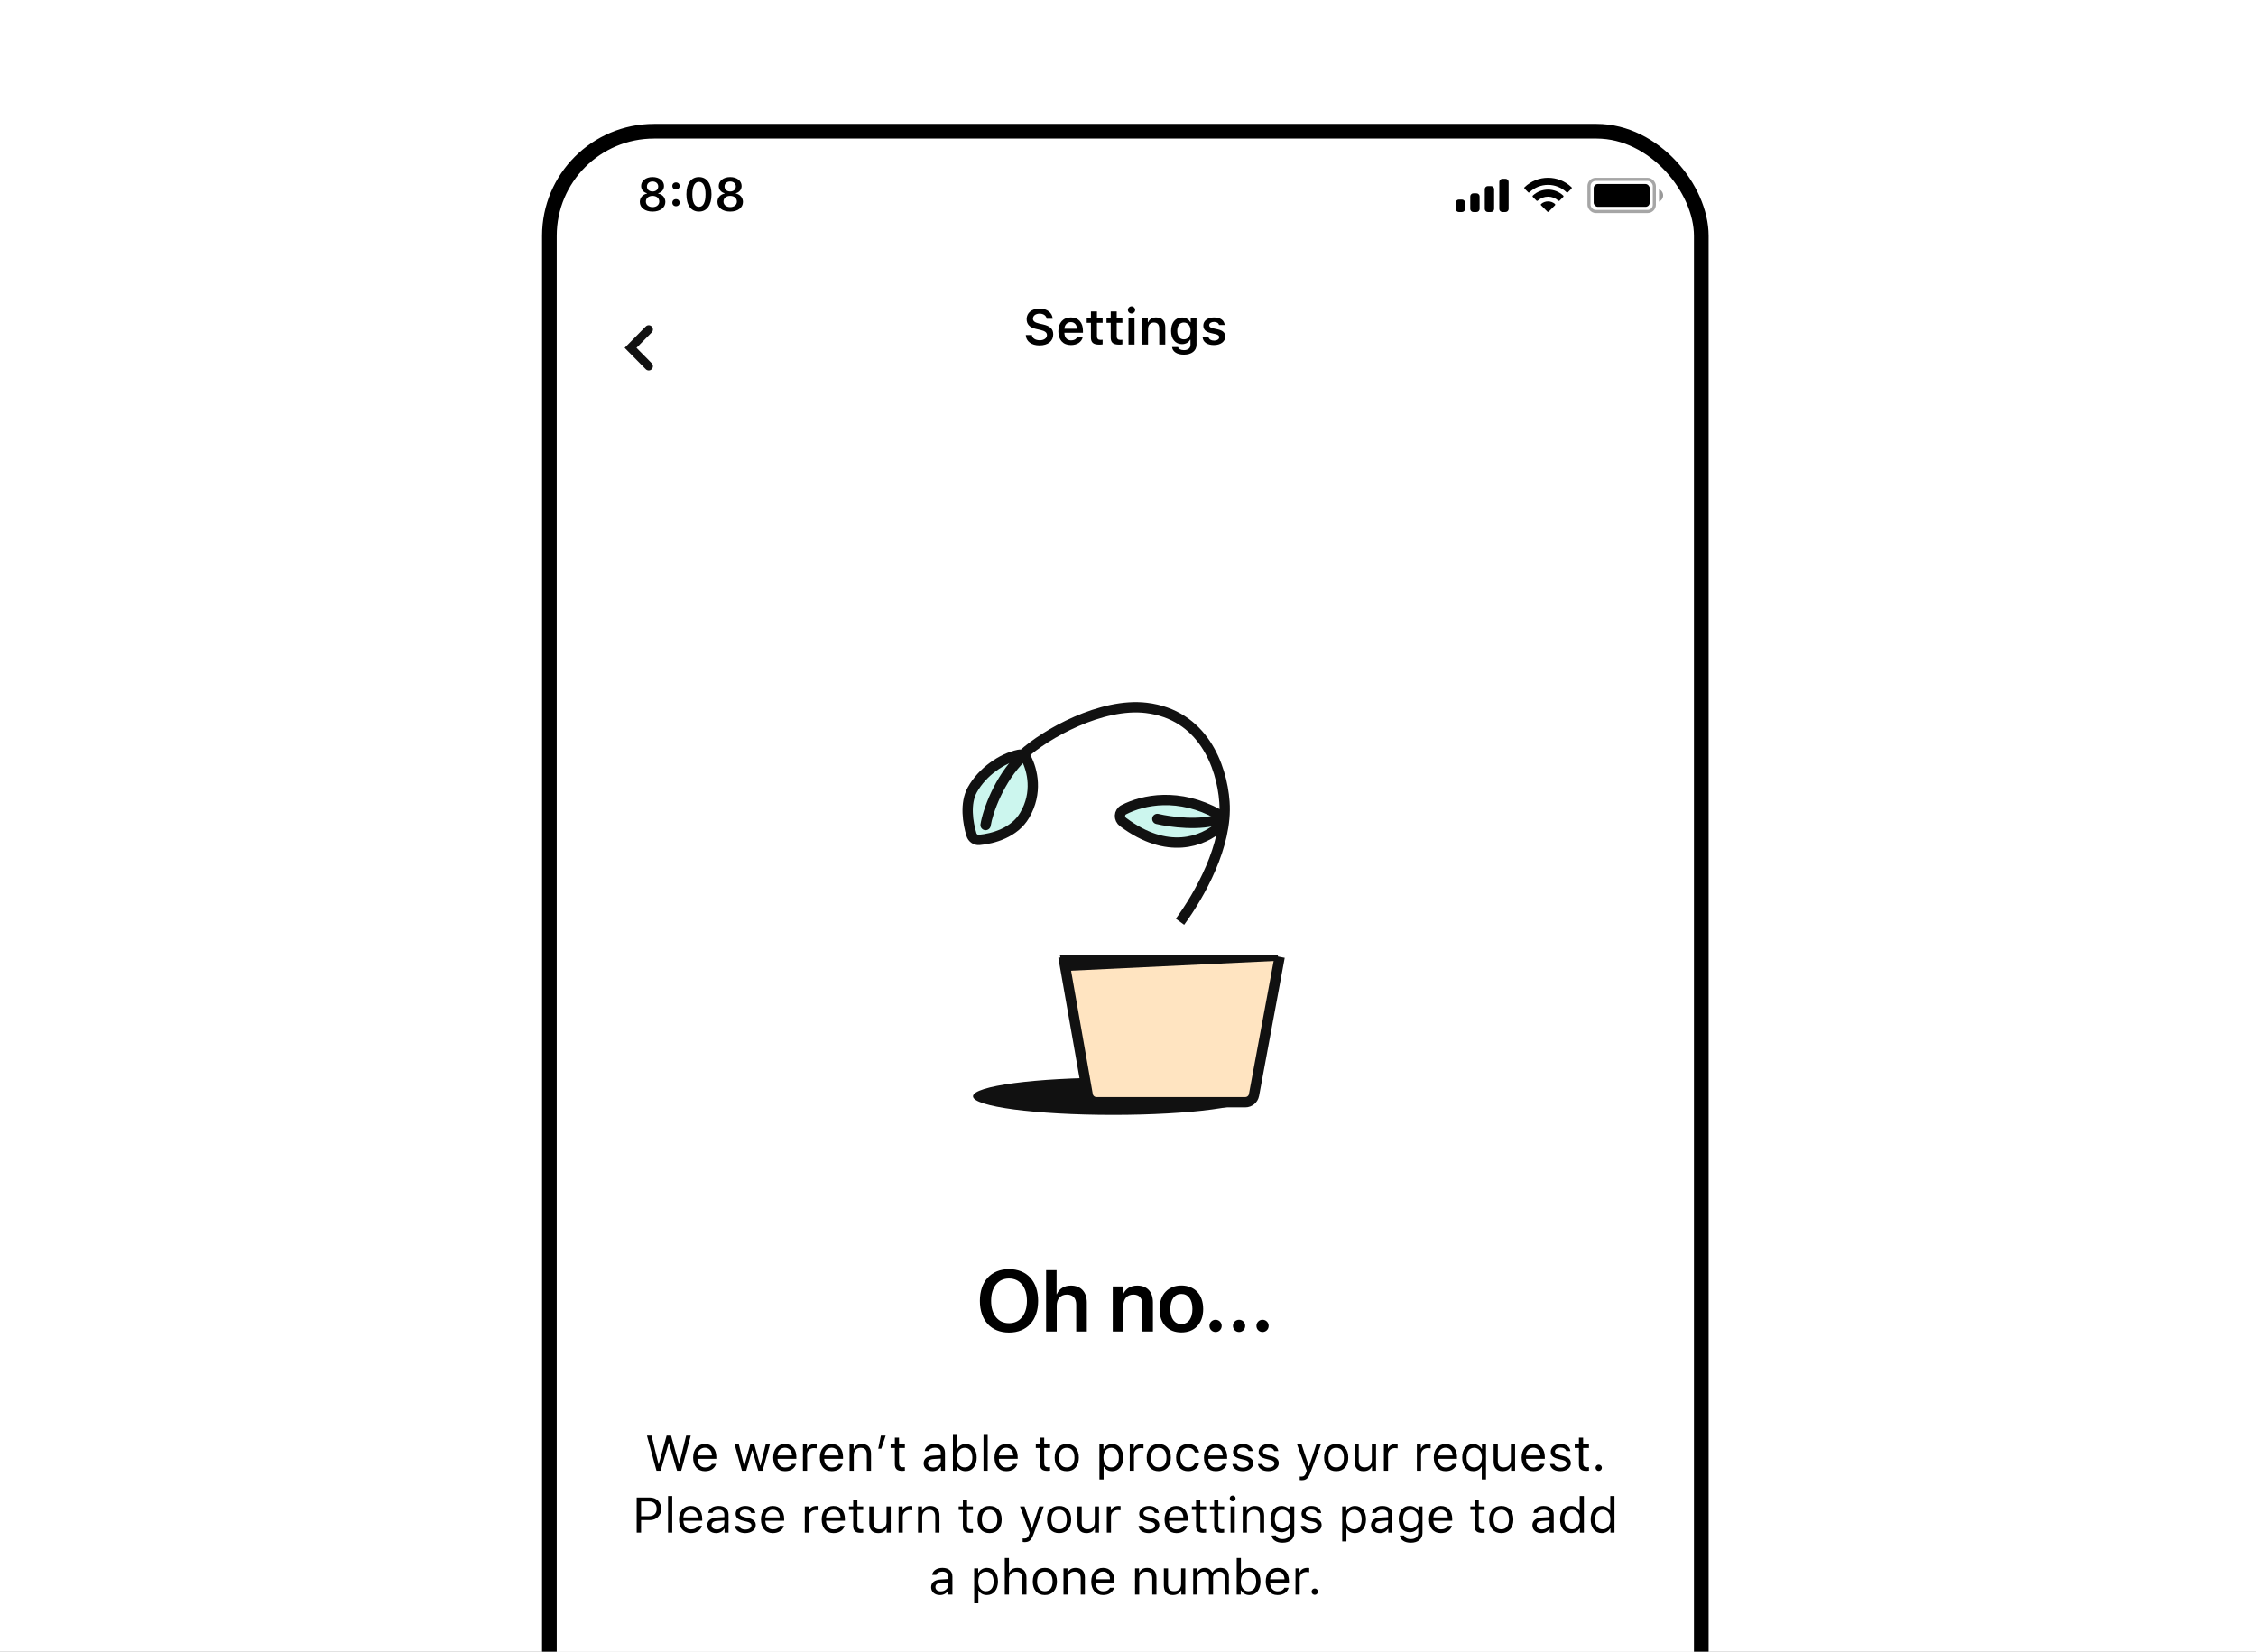 <svg width="437" height="320" viewBox="0 0 437 320" fill="none" xmlns="http://www.w3.org/2000/svg">
<rect x="0" y="0" width="437" height="320" fill="#808080" stroke="none"/>
<g clip-path="url(#clip0_1444_14843)">
<rect width="437" height="320" fill="white"/>
<g clip-path="url(#clip1_1444_14843)">
<rect x="105" y="24" width="225.971" height="489.303" rx="21.693" fill="white"/>
<circle cx="124.283" cy="67.386" r="9.641" fill="white" fill-opacity="0.9"/>
<path fill-rule="evenodd" clip-rule="evenodd" d="M125.662 71.769C125.455 71.769 125.247 71.689 125.088 71.528L120.996 67.386L125.088 63.245C125.405 62.924 125.919 62.924 126.236 63.245C126.553 63.566 126.553 64.086 126.236 64.407L123.293 67.386L126.236 70.366C126.553 70.687 126.553 71.207 126.236 71.528C126.078 71.689 125.87 71.769 125.662 71.769Z" fill="#111111"/>
<rect opacity="0.35" x="307.8" y="34.746" width="12.654" height="6.227" rx="1.306" stroke="black" stroke-width="0.603"/>
<path opacity="0.4" d="M321.358 36.654V39.065C321.843 38.861 322.159 38.386 322.159 37.859C322.159 37.333 321.843 36.858 321.358 36.654Z" fill="black"/>
<rect x="308.704" y="35.65" width="10.847" height="4.419" rx="0.803" fill="black"/>
<path fill-rule="evenodd" clip-rule="evenodd" d="M299.864 35.816C301.2 35.816 302.484 36.329 303.452 37.249C303.524 37.32 303.641 37.319 303.713 37.247L304.409 36.544C304.446 36.507 304.466 36.458 304.466 36.406C304.465 36.354 304.444 36.305 304.408 36.269C301.868 33.835 297.861 33.835 295.321 36.269C295.284 36.305 295.263 36.354 295.263 36.406C295.262 36.458 295.282 36.507 295.319 36.544L296.016 37.247C296.087 37.319 296.204 37.32 296.277 37.249C297.245 36.329 298.529 35.816 299.864 35.816ZM299.864 38.103C300.598 38.103 301.305 38.375 301.849 38.868C301.923 38.938 302.039 38.936 302.11 38.864L302.806 38.161C302.843 38.125 302.863 38.075 302.863 38.023C302.862 37.971 302.841 37.921 302.803 37.885C301.147 36.344 298.583 36.344 296.927 37.885C296.889 37.921 296.868 37.971 296.867 38.023C296.867 38.075 296.887 38.125 296.924 38.161L297.62 38.864C297.691 38.936 297.807 38.938 297.881 38.868C298.424 38.376 299.131 38.103 299.864 38.103ZM301.258 39.642C301.259 39.694 301.239 39.744 301.201 39.781L299.998 40.995C299.963 41.031 299.914 41.051 299.864 41.051C299.814 41.051 299.766 41.031 299.731 40.995L298.527 39.781C298.49 39.744 298.469 39.694 298.47 39.642C298.472 39.59 298.494 39.54 298.533 39.505C299.301 38.855 300.427 38.855 301.196 39.505C301.235 39.54 301.257 39.59 301.258 39.642Z" fill="black"/>
<path fill-rule="evenodd" clip-rule="evenodd" d="M291.631 34.646H291.028C290.695 34.646 290.426 34.916 290.426 35.248V40.471C290.426 40.804 290.695 41.073 291.028 41.073H291.631C291.964 41.073 292.233 40.804 292.233 40.471V35.248C292.233 34.916 291.964 34.646 291.631 34.646ZM288.216 36.052H288.819C289.151 36.052 289.421 36.322 289.421 36.654V40.471C289.421 40.803 289.151 41.073 288.819 41.073H288.216C287.883 41.073 287.613 40.803 287.613 40.471V36.654C287.613 36.322 287.883 36.052 288.216 36.052ZM286.007 37.458H285.404C285.071 37.458 284.801 37.728 284.801 38.06V40.471C284.801 40.804 285.071 41.073 285.404 41.073H286.007C286.339 41.073 286.609 40.804 286.609 40.471V38.06C286.609 37.728 286.339 37.458 286.007 37.458ZM283.194 38.663H282.592C282.259 38.663 281.989 38.933 281.989 39.266V40.471C281.989 40.804 282.259 41.073 282.592 41.073H283.194C283.527 41.073 283.797 40.804 283.797 40.471V39.266C283.797 38.933 283.527 38.663 283.194 38.663Z" fill="black"/>
<g clip-path="url(#clip2_1444_14843)">
<path d="M126.404 40.992C127.873 40.992 128.88 40.233 128.88 39.126C128.88 38.305 128.332 37.66 127.503 37.506V37.431C128.187 37.259 128.619 36.716 128.619 36.027C128.619 35.026 127.701 34.306 126.408 34.306C125.115 34.306 124.192 35.026 124.192 36.027C124.192 36.711 124.634 37.263 125.313 37.431V37.506C124.479 37.678 123.936 38.322 123.936 39.13C123.936 40.233 124.943 40.992 126.404 40.992ZM126.408 37.095C125.759 37.095 125.313 36.707 125.313 36.133C125.313 35.559 125.755 35.162 126.408 35.162C127.057 35.162 127.498 35.559 127.498 36.133C127.498 36.703 127.052 37.095 126.408 37.095ZM126.408 40.123C125.64 40.123 125.11 39.677 125.11 39.037C125.11 38.393 125.64 37.947 126.408 37.947C127.172 37.947 127.701 38.393 127.701 39.037C127.701 39.677 127.176 40.123 126.408 40.123ZM130.941 36.711C131.36 36.711 131.647 36.42 131.647 36.027C131.647 35.635 131.36 35.343 130.941 35.343C130.526 35.343 130.234 35.635 130.234 36.027C130.234 36.42 130.526 36.711 130.941 36.711ZM130.941 39.951C131.36 39.951 131.647 39.655 131.647 39.267C131.647 38.874 131.36 38.583 130.941 38.583C130.526 38.583 130.234 38.874 130.234 39.267C130.234 39.655 130.526 39.951 130.941 39.951ZM135.389 40.992C136.912 40.992 137.817 39.761 137.817 37.651C137.817 35.537 136.899 34.306 135.389 34.306C133.876 34.306 132.958 35.537 132.958 37.643C132.958 39.757 133.862 40.992 135.389 40.992ZM135.389 40.07C134.582 40.07 134.11 39.231 134.11 37.643C134.11 36.067 134.591 35.233 135.389 35.233C136.188 35.233 136.665 36.063 136.665 37.643C136.665 39.236 136.197 40.07 135.389 40.07ZM141.436 40.992C142.906 40.992 143.912 40.233 143.912 39.126C143.912 38.305 143.365 37.66 142.535 37.506V37.431C143.219 37.259 143.652 36.716 143.652 36.027C143.652 35.026 142.733 34.306 141.44 34.306C140.147 34.306 139.225 35.026 139.225 36.027C139.225 36.711 139.666 37.263 140.346 37.431V37.506C139.512 37.678 138.969 38.322 138.969 39.13C138.969 40.233 139.975 40.992 141.436 40.992ZM141.44 37.095C140.792 37.095 140.346 36.707 140.346 36.133C140.346 35.559 140.787 35.162 141.44 35.162C142.089 35.162 142.53 35.559 142.53 36.133C142.53 36.703 142.085 37.095 141.44 37.095ZM141.44 40.123C140.672 40.123 140.143 39.677 140.143 39.037C140.143 38.393 140.672 37.947 141.44 37.947C142.204 37.947 142.733 38.393 142.733 39.037C142.733 39.677 142.208 40.123 141.44 40.123Z" fill="black"/>
</g>
<path d="M198.698 64.904C198.759 66.133 199.79 66.914 201.348 66.914C202.996 66.914 204.018 66.095 204.018 64.777C204.018 63.746 203.439 63.172 202.059 62.856L201.278 62.678C200.435 62.48 200.092 62.211 200.092 61.745C200.092 61.157 200.609 60.771 201.391 60.771C202.135 60.771 202.662 61.152 202.747 61.759H203.909C203.853 60.597 202.822 59.782 201.396 59.782C199.875 59.782 198.868 60.601 198.868 61.825C198.868 62.833 199.447 63.44 200.68 63.723L201.56 63.925C202.431 64.127 202.803 64.429 202.803 64.923C202.803 65.502 202.224 65.921 201.424 65.921C200.562 65.921 199.96 65.526 199.884 64.904H198.698ZM208.617 65.337C208.448 65.723 208.048 65.94 207.469 65.94C206.701 65.94 206.207 65.394 206.179 64.523V64.462H209.775V64.09C209.775 62.475 208.895 61.501 207.426 61.501C205.934 61.501 205.006 62.541 205.006 64.193C205.006 65.841 205.92 66.849 207.436 66.849C208.65 66.849 209.512 66.265 209.724 65.337H208.617ZM207.421 62.409C208.123 62.409 208.584 62.903 208.608 63.685H206.183C206.235 62.913 206.725 62.409 207.421 62.409ZM211.319 60.338V61.632H210.505V62.541H211.319V65.38C211.319 66.373 211.79 66.769 212.972 66.769C213.198 66.769 213.414 66.75 213.584 66.717V65.822C213.443 65.836 213.353 65.846 213.188 65.846C212.699 65.846 212.482 65.615 212.482 65.102V62.541H213.584V61.632H212.482V60.338H211.319ZM215.152 60.338V61.632H214.337V62.541H215.152V65.38C215.152 66.373 215.622 66.769 216.804 66.769C217.03 66.769 217.246 66.75 217.416 66.717V65.822C217.275 65.836 217.185 65.846 217.021 65.846C216.531 65.846 216.314 65.615 216.314 65.102V62.541H217.416V61.632H216.314V60.338H215.152ZM219.177 60.738C219.563 60.738 219.878 60.432 219.878 60.046C219.878 59.664 219.563 59.354 219.177 59.354C218.795 59.354 218.48 59.664 218.48 60.046C218.48 60.432 218.795 60.738 219.177 60.738ZM218.598 66.745H219.76V61.599H218.598V66.745ZM221.21 66.745H222.378V63.746C222.378 62.974 222.816 62.489 223.512 62.489C224.223 62.489 224.553 62.889 224.553 63.69V66.745H225.72V63.417C225.72 62.193 225.094 61.501 223.946 61.501C223.178 61.501 222.66 61.849 222.416 62.423H222.336V61.599H221.21V66.745ZM229.317 68.703C230.819 68.703 231.77 67.955 231.77 66.773V61.599H230.645V62.423H230.565C230.282 61.863 229.67 61.515 228.969 61.515C227.655 61.515 226.841 62.541 226.841 64.118C226.841 65.662 227.651 66.67 228.95 66.67C229.665 66.67 230.226 66.368 230.522 65.813H230.602V66.792C230.602 67.446 230.136 67.832 229.336 67.832C228.696 67.832 228.281 67.602 228.206 67.239H227.034C227.128 68.124 227.994 68.703 229.317 68.703ZM229.317 65.742C228.503 65.742 228.041 65.111 228.041 64.113C228.041 63.12 228.503 62.489 229.317 62.489C230.127 62.489 230.621 63.12 230.621 64.118C230.621 65.111 230.132 65.742 229.317 65.742ZM233.088 63.068C233.088 63.84 233.554 64.292 234.543 64.518L235.456 64.73C235.946 64.843 236.167 65.031 236.167 65.323C236.167 65.714 235.757 65.982 235.169 65.982C234.585 65.982 234.223 65.747 234.11 65.366H232.956C233.046 66.293 233.855 66.849 235.141 66.849C236.426 66.849 237.334 66.194 237.334 65.21C237.334 64.452 236.878 64.033 235.894 63.807L234.985 63.605C234.467 63.483 234.223 63.299 234.223 63.007C234.223 62.626 234.623 62.367 235.155 62.367C235.701 62.367 236.044 62.602 236.129 62.965H237.226C237.141 62.037 236.374 61.501 235.15 61.501C233.935 61.501 233.088 62.145 233.088 63.068Z" fill="black"/>
<ellipse cx="215.6" cy="212.395" rx="27.124" ry="3.605" fill="#111111"/>
<path d="M188.341 153.028C186.88 155.669 187.48 159.427 188.177 161.699C188.38 162.358 189.001 162.786 189.687 162.726C192.317 162.498 196.508 161.352 198.475 157.955C201.056 153.579 199.984 149.224 198.814 146.948C198.533 146.4 197.927 146.112 197.325 146.238C194.11 146.906 190.295 149.498 188.341 153.028Z" fill="#CCF6EE" stroke="#111111" stroke-width="2"/>
<path d="M247.531 185.099H205.987L210.921 212.91H242.148L247.531 185.099Z" fill="#FFE4C1"/>
<mask id="path-15-inside-1_1444_14843" fill="white">
<rect x="200.493" y="177.888" width="52.188" height="7.897" rx="1.717"/>
</mask>
<rect x="200.493" y="177.888" width="52.188" height="7.897" rx="1.717" fill="#FFE4C1" stroke="#111111" stroke-width="4" mask="url(#path-15-inside-1_1444_14843)"/>
<path d="M205.987 185.387L210.692 212.122C210.837 212.943 211.55 213.541 212.383 213.541H241.219C242.047 213.541 242.756 212.951 242.907 212.138L247.875 185.387" stroke="#111111" stroke-width="2" stroke-linejoin="round"/>
<path d="M217.564 159.28C226.124 165.69 233.024 163.087 236.341 160.058C237.072 159.39 236.872 158.248 236.007 157.766C228.367 153.509 221.424 154.942 217.693 156.868C216.736 157.362 216.702 158.635 217.564 159.28Z" fill="#CCF6EE" stroke="#111111" stroke-width="2" stroke-linejoin="round"/>
<path d="M224.415 157.688C223.877 157.56 223.338 157.893 223.211 158.43C223.083 158.967 223.416 159.506 223.953 159.634L224.415 157.688ZM223.953 159.634C225.256 159.943 227.421 160.305 229.747 160.406C232.053 160.506 234.632 160.355 236.694 159.556L235.971 157.691C234.295 158.341 232.045 158.504 229.834 158.408C227.643 158.313 225.604 157.97 224.415 157.688L223.953 159.634Z" fill="#111111"/>
<path d="M189.928 159.686C189.842 160.232 190.215 160.743 190.761 160.829C191.307 160.914 191.818 160.541 191.904 159.996L189.928 159.686ZM191.904 159.996C192.082 158.858 192.692 156.72 193.809 154.341C194.923 151.966 196.509 149.417 198.601 147.408L197.216 145.965C194.893 148.196 193.179 150.974 191.998 153.491C190.82 156.003 190.141 158.323 189.928 159.686L191.904 159.996Z" fill="#111111"/>
<path d="M247.531 185.044H205.3L205.993 188.134L247.531 186.148V185.044Z" fill="#111111"/>
<path d="M198.09 146.258C202.567 142.132 213.417 136.116 222.028 137.147C232.952 138.456 236.666 148.321 237.183 155.368C237.8 163.792 232.361 173.418 228.572 178.575" stroke="#111111" stroke-width="2"/>
<path d="M195.455 245.888C191.986 245.888 189.811 248.252 189.811 252.034C189.811 255.815 191.986 258.171 195.455 258.171C198.915 258.171 201.09 255.815 201.09 252.034C201.09 248.252 198.915 245.888 195.455 245.888ZM195.455 247.7C197.572 247.7 198.923 249.381 198.923 252.034C198.923 254.678 197.572 256.359 195.455 256.359C193.329 256.359 191.986 254.678 191.986 252.034C191.986 249.381 193.329 247.7 195.455 247.7ZM202.639 257.974H204.69V252.956C204.69 251.671 205.44 250.814 206.676 250.814C207.862 250.814 208.472 251.548 208.472 252.767V257.974H210.523V252.347C210.523 250.345 209.394 249.076 207.467 249.076C206.14 249.076 205.176 249.677 204.707 250.74H204.665V246.085H202.639V257.974ZM215.549 257.974H217.6V252.915C217.6 251.663 218.35 250.814 219.528 250.814C220.698 250.814 221.274 251.506 221.274 252.742V257.974H223.326V252.33C223.326 250.312 222.23 249.076 220.302 249.076C218.959 249.076 218.028 249.702 217.559 250.74H217.518V249.241H215.549V257.974ZM228.837 258.147C231.4 258.147 233.064 256.441 233.064 253.607C233.064 250.781 231.383 249.06 228.837 249.06C226.292 249.06 224.611 250.79 224.611 253.607C224.611 256.441 226.275 258.147 228.837 258.147ZM228.837 256.524C227.536 256.524 226.695 255.469 226.695 253.607C226.695 251.754 227.544 250.691 228.837 250.691C230.139 250.691 230.979 251.754 230.979 253.607C230.979 255.469 230.139 256.524 228.837 256.524ZM235.469 258.064C236.128 258.064 236.647 257.545 236.647 256.878C236.647 256.219 236.128 255.692 235.469 255.692C234.802 255.692 234.283 256.219 234.283 256.878C234.283 257.545 234.802 258.064 235.469 258.064ZM240.017 258.064C240.676 258.064 241.195 257.545 241.195 256.878C241.195 256.219 240.676 255.692 240.017 255.692C239.35 255.692 238.831 256.219 238.831 256.878C238.831 257.545 239.35 258.064 240.017 258.064ZM244.565 258.064C245.224 258.064 245.743 257.545 245.743 256.878C245.743 256.219 245.224 255.692 244.565 255.692C243.897 255.692 243.378 256.219 243.378 256.878C243.378 257.545 243.897 258.064 244.565 258.064Z" fill="black"/>
<path d="M129.531 279.568H129.588L131.151 284.931H131.951L133.801 278.137H132.916L131.565 283.659H131.509L129.988 278.137H129.131L127.611 283.659H127.554L126.203 278.137H125.318L127.168 284.931H127.968L129.531 279.568ZM137.878 283.617C137.666 284.064 137.224 284.304 136.569 284.304C135.708 284.304 135.148 283.669 135.105 282.666V282.628H138.754V282.318C138.754 280.741 137.92 279.766 136.551 279.766C135.157 279.766 134.263 280.802 134.263 282.398C134.263 284.003 135.143 285.02 136.551 285.02C137.662 285.02 138.452 284.483 138.688 283.617H137.878ZM136.541 280.482C137.346 280.482 137.883 281.075 137.902 281.974H135.105C135.166 281.075 135.731 280.482 136.541 280.482ZM149.13 279.856H148.315L147.317 283.914H147.242L146.107 279.856H145.33L144.196 283.914H144.121L143.123 279.856H142.303L143.725 284.931H144.544L145.674 281.004H145.749L146.884 284.931H147.708L149.13 279.856ZM153.385 283.617C153.174 284.064 152.731 284.304 152.077 284.304C151.215 284.304 150.655 283.669 150.613 282.666V282.628H154.261V282.318C154.261 280.741 153.428 279.766 152.058 279.766C150.664 279.766 149.77 280.802 149.77 282.398C149.77 284.003 150.65 285.02 152.058 285.02C153.169 285.02 153.96 284.483 154.195 283.617H153.385ZM152.048 280.482C152.853 280.482 153.39 281.075 153.409 281.974H150.613C150.674 281.075 151.239 280.482 152.048 280.482ZM155.532 284.931H156.342V281.786C156.342 281.07 156.902 280.552 157.674 280.552C157.834 280.552 158.126 280.581 158.192 280.599V279.79C158.088 279.776 157.919 279.766 157.787 279.766C157.114 279.766 156.53 280.115 156.379 280.609H156.304V279.856H155.532V284.931ZM162.424 283.617C162.212 284.064 161.77 284.304 161.115 284.304C160.254 284.304 159.694 283.669 159.651 282.666V282.628H163.3V282.318C163.3 280.741 162.467 279.766 161.097 279.766C159.703 279.766 158.809 280.802 158.809 282.398C158.809 284.003 159.689 285.02 161.097 285.02C162.208 285.02 162.999 284.483 163.234 283.617H162.424ZM161.087 280.482C161.892 280.482 162.429 281.075 162.448 281.974H159.651C159.713 281.075 160.277 280.482 161.087 280.482ZM164.571 284.931H165.381V281.927C165.381 281.037 165.903 280.496 166.713 280.496C167.523 280.496 167.909 280.929 167.909 281.842V284.931H168.718V281.645C168.718 280.439 168.083 279.766 166.944 279.766C166.167 279.766 165.673 280.096 165.418 280.656H165.343V279.856H164.571V284.931ZM170.705 280.675L171.557 278.137H170.639L170.117 280.675H170.705ZM173.337 278.542V279.856H172.518V280.534H173.337V283.612C173.337 284.582 173.756 284.968 174.801 284.968C174.961 284.968 175.116 284.949 175.276 284.921V284.239C175.126 284.253 175.046 284.257 174.9 284.257C174.372 284.257 174.146 284.003 174.146 283.405V280.534H175.276V279.856H174.146V278.542H173.337ZM180.634 285.02C181.312 285.02 181.867 284.723 182.197 284.182H182.272V284.931H183.044V281.456C183.044 280.402 182.352 279.766 181.114 279.766C180.031 279.766 179.231 280.303 179.123 281.117H179.942C180.055 280.717 180.478 280.486 181.086 280.486C181.844 280.486 182.234 280.83 182.234 281.456V281.918L180.77 282.007C179.589 282.078 178.92 282.6 178.92 283.509C178.92 284.436 179.65 285.02 180.634 285.02ZM180.784 284.309C180.196 284.309 179.758 284.008 179.758 283.49C179.758 282.982 180.097 282.713 180.869 282.661L182.234 282.572V283.038C182.234 283.763 181.618 284.309 180.784 284.309ZM187.064 285.02C188.35 285.02 189.192 283.98 189.192 282.393C189.192 280.797 188.354 279.766 187.064 279.766C186.368 279.766 185.751 280.11 185.473 280.656H185.398V277.841H184.588V284.931H185.36V284.121H185.436C185.756 284.686 186.358 285.02 187.064 285.02ZM186.876 280.496C187.804 280.496 188.354 281.207 188.354 282.393C188.354 283.579 187.804 284.29 186.876 284.29C185.953 284.29 185.379 283.565 185.379 282.393C185.379 281.221 185.953 280.496 186.876 280.496ZM190.511 284.931H191.32V277.841H190.511V284.931ZM196.254 283.617C196.042 284.064 195.6 284.304 194.945 284.304C194.084 284.304 193.523 283.669 193.481 282.666V282.628H197.13V282.318C197.13 280.741 196.296 279.766 194.926 279.766C193.533 279.766 192.638 280.802 192.638 282.398C192.638 284.003 193.519 285.02 194.926 285.02C196.037 285.02 196.828 284.483 197.064 283.617H196.254ZM194.917 280.482C195.722 280.482 196.259 281.075 196.277 281.974H193.481C193.542 281.075 194.107 280.482 194.917 280.482ZM201.461 278.542V279.856H200.642V280.534H201.461V283.612C201.461 284.582 201.88 284.968 202.925 284.968C203.085 284.968 203.24 284.949 203.4 284.921V284.239C203.25 284.253 203.17 284.257 203.024 284.257C202.496 284.257 202.27 284.003 202.27 283.405V280.534H203.4V279.856H202.27V278.542H201.461ZM206.635 285.02C208.08 285.02 208.974 284.022 208.974 282.393C208.974 280.76 208.08 279.766 206.635 279.766C205.189 279.766 204.295 280.76 204.295 282.393C204.295 284.022 205.189 285.02 206.635 285.02ZM206.635 284.29C205.674 284.29 205.133 283.594 205.133 282.393C205.133 281.188 205.674 280.496 206.635 280.496C207.595 280.496 208.136 281.188 208.136 282.393C208.136 283.594 207.595 284.29 206.635 284.29ZM215.438 279.766C214.746 279.766 214.139 280.119 213.814 280.703H213.738V279.856H212.966V286.625H213.776V284.168H213.851C214.129 284.705 214.713 285.02 215.438 285.02C216.728 285.02 217.571 283.98 217.571 282.393C217.571 280.797 216.733 279.766 215.438 279.766ZM215.245 284.29C214.332 284.29 213.753 283.556 213.753 282.393C213.753 281.226 214.332 280.496 215.25 280.496C216.177 280.496 216.733 281.207 216.733 282.393C216.733 283.579 216.177 284.29 215.245 284.29ZM218.842 284.931H219.651V281.786C219.651 281.07 220.212 280.552 220.984 280.552C221.144 280.552 221.436 280.581 221.502 280.599V279.79C221.398 279.776 221.228 279.766 221.097 279.766C220.423 279.766 219.84 280.115 219.689 280.609H219.614V279.856H218.842V284.931ZM224.458 285.02C225.903 285.02 226.798 284.022 226.798 282.393C226.798 280.76 225.903 279.766 224.458 279.766C223.013 279.766 222.118 280.76 222.118 282.393C222.118 284.022 223.013 285.02 224.458 285.02ZM224.458 284.29C223.498 284.29 222.956 283.594 222.956 282.393C222.956 281.188 223.498 280.496 224.458 280.496C225.418 280.496 225.96 281.188 225.96 282.393C225.96 283.594 225.418 284.29 224.458 284.29ZM232.268 281.409C232.127 280.505 231.374 279.766 230.14 279.766C228.718 279.766 227.815 280.792 227.815 282.374C227.815 283.989 228.723 285.02 230.145 285.02C231.364 285.02 232.122 284.333 232.268 283.401H231.449C231.298 283.975 230.823 284.29 230.14 284.29C229.236 284.29 228.653 283.546 228.653 282.374C228.653 281.226 229.227 280.496 230.14 280.496C230.87 280.496 231.317 280.905 231.449 281.409H232.268ZM236.825 283.617C236.613 284.064 236.171 284.304 235.516 284.304C234.655 284.304 234.095 283.669 234.052 282.666V282.628H237.701V282.318C237.701 280.741 236.868 279.766 235.498 279.766C234.104 279.766 233.21 280.802 233.21 282.398C233.21 284.003 234.09 285.02 235.498 285.02C236.609 285.02 237.4 284.483 237.635 283.617H236.825ZM235.488 280.482C236.293 280.482 236.83 281.075 236.849 281.974H234.052C234.114 281.075 234.678 280.482 235.488 280.482ZM238.854 281.244C238.854 281.979 239.287 282.388 240.238 282.619L241.109 282.831C241.651 282.963 241.914 283.198 241.914 283.546C241.914 284.013 241.425 284.337 240.742 284.337C240.092 284.337 239.687 284.064 239.551 283.636H238.718C238.807 284.479 239.584 285.02 240.714 285.02C241.867 285.02 242.748 284.394 242.748 283.485C242.748 282.756 242.286 282.341 241.33 282.111L240.549 281.922C239.951 281.776 239.669 281.56 239.669 281.211C239.669 280.76 240.139 280.454 240.742 280.454C241.354 280.454 241.749 280.722 241.858 281.127H242.658C242.55 280.293 241.811 279.766 240.747 279.766C239.669 279.766 238.854 280.402 238.854 281.244ZM243.807 281.244C243.807 281.979 244.24 282.388 245.191 282.619L246.062 282.831C246.603 282.963 246.867 283.198 246.867 283.546C246.867 284.013 246.377 284.337 245.695 284.337C245.045 284.337 244.64 284.064 244.503 283.636H243.67C243.76 284.479 244.536 285.02 245.666 285.02C246.82 285.02 247.7 284.394 247.7 283.485C247.7 282.756 247.239 282.341 246.283 282.111L245.502 281.922C244.904 281.776 244.621 281.56 244.621 281.211C244.621 280.76 245.092 280.454 245.695 280.454C246.307 280.454 246.702 280.722 246.81 281.127H247.611C247.502 280.293 246.763 279.766 245.699 279.766C244.621 279.766 243.807 280.402 243.807 281.244ZM252.125 286.767C253.024 286.767 253.429 286.418 253.862 285.241L255.844 279.856H254.983L253.594 284.031H253.519L252.125 279.856H251.25L253.128 284.935L253.034 285.237C252.822 285.849 252.568 286.07 252.102 286.07C251.989 286.07 251.862 286.065 251.763 286.046V286.738C251.876 286.757 252.017 286.767 252.125 286.767ZM258.824 285.02C260.27 285.02 261.164 284.022 261.164 282.393C261.164 280.76 260.27 279.766 258.824 279.766C257.379 279.766 256.485 280.76 256.485 282.393C256.485 284.022 257.379 285.02 258.824 285.02ZM258.824 284.29C257.864 284.29 257.323 283.594 257.323 282.393C257.323 281.188 257.864 280.496 258.824 280.496C259.785 280.496 260.326 281.188 260.326 282.393C260.326 283.594 259.785 284.29 258.824 284.29ZM266.54 279.856H265.731V282.859C265.731 283.749 265.241 284.281 264.347 284.281C263.537 284.281 263.198 283.857 263.198 282.944V279.856H262.388V283.142C262.388 284.342 262.981 285.02 264.121 285.02C264.897 285.02 265.439 284.7 265.693 284.135H265.768V284.931H266.54V279.856ZM268.066 284.931H268.875V281.786C268.875 281.07 269.436 280.552 270.208 280.552C270.368 280.552 270.66 280.581 270.726 280.599V279.79C270.622 279.776 270.453 279.766 270.321 279.766C269.647 279.766 269.064 280.115 268.913 280.609H268.838V279.856H268.066V284.931ZM274.459 284.931H275.269V281.786C275.269 281.07 275.829 280.552 276.601 280.552C276.761 280.552 277.053 280.581 277.119 280.599V279.79C277.015 279.776 276.846 279.766 276.714 279.766C276.041 279.766 275.457 280.115 275.306 280.609H275.231V279.856H274.459V284.931ZM281.351 283.617C281.139 284.064 280.697 284.304 280.042 284.304C279.181 284.304 278.62 283.669 278.578 282.666V282.628H282.227V282.318C282.227 280.741 281.393 279.766 280.023 279.766C278.63 279.766 277.735 280.802 277.735 282.398C277.735 284.003 278.616 285.02 280.023 285.02C281.134 285.02 281.925 284.483 282.161 283.617H281.351ZM280.014 280.482C280.819 280.482 281.356 281.075 281.374 281.974H278.578C278.639 281.075 279.204 280.482 280.014 280.482ZM285.367 279.766C284.081 279.766 283.243 280.802 283.243 282.393C283.243 283.994 284.072 285.02 285.367 285.02C286.082 285.02 286.628 284.723 286.953 284.168H287.028V286.625H287.848V279.856H287.066V280.703H286.991C286.689 280.133 286.059 279.766 285.367 279.766ZM285.55 284.29C284.627 284.29 284.081 283.584 284.081 282.393C284.081 281.207 284.632 280.496 285.555 280.496C286.473 280.496 287.052 281.23 287.052 282.393C287.052 283.561 286.478 284.29 285.55 284.29ZM293.478 279.856H292.668V282.859C292.668 283.749 292.179 284.281 291.284 284.281C290.474 284.281 290.136 283.857 290.136 282.944V279.856H289.326V283.142C289.326 284.342 289.919 285.02 291.058 285.02C291.835 285.02 292.376 284.7 292.631 284.135H292.706V284.931H293.478V279.856ZM298.365 283.617C298.153 284.064 297.71 284.304 297.056 284.304C296.194 284.304 295.634 283.669 295.592 282.666V282.628H299.24V282.318C299.24 280.741 298.407 279.766 297.037 279.766C295.644 279.766 294.749 280.802 294.749 282.398C294.749 284.003 295.629 285.02 297.037 285.02C298.148 285.02 298.939 284.483 299.174 283.617H298.365ZM297.028 280.482C297.833 280.482 298.369 281.075 298.388 281.974H295.592C295.653 281.075 296.218 280.482 297.028 280.482ZM300.394 281.244C300.394 281.979 300.827 282.388 301.778 282.619L302.649 282.831C303.19 282.963 303.454 283.198 303.454 283.546C303.454 284.013 302.964 284.337 302.281 284.337C301.632 284.337 301.227 284.064 301.09 283.636H300.257C300.347 284.479 301.123 285.02 302.253 285.02C303.407 285.02 304.287 284.394 304.287 283.485C304.287 282.756 303.826 282.341 302.87 282.111L302.088 281.922C301.491 281.776 301.208 281.56 301.208 281.211C301.208 280.76 301.679 280.454 302.281 280.454C302.893 280.454 303.289 280.722 303.397 281.127H304.198C304.089 280.293 303.35 279.766 302.286 279.766C301.208 279.766 300.394 280.402 300.394 281.244ZM305.85 278.542V279.856H305.031V280.534H305.85V283.612C305.85 284.582 306.269 284.968 307.314 284.968C307.474 284.968 307.629 284.949 307.79 284.921V284.239C307.639 284.253 307.559 284.257 307.413 284.257C306.886 284.257 306.66 284.003 306.66 283.405V280.534H307.79V279.856H306.66V278.542H305.85ZM309.682 284.978C310.021 284.978 310.294 284.7 310.294 284.366C310.294 284.027 310.021 283.754 309.682 283.754C309.348 283.754 309.07 284.027 309.07 284.366C309.07 284.7 309.348 284.978 309.682 284.978ZM123.331 290.137V296.931H124.179V294.506H125.888C127.163 294.506 128.072 293.607 128.072 292.336C128.072 291.041 127.182 290.137 125.897 290.137H123.331ZM124.179 290.891H125.676C126.66 290.891 127.201 291.404 127.201 292.336C127.201 293.235 126.641 293.753 125.676 293.753H124.179V290.891ZM129.404 296.931H130.214V289.841H129.404V296.931ZM135.148 295.617C134.936 296.064 134.493 296.304 133.839 296.304C132.977 296.304 132.417 295.669 132.375 294.666V294.628H136.023V294.318C136.023 292.741 135.19 291.766 133.82 291.766C132.427 291.766 131.532 292.802 131.532 294.398C131.532 296.003 132.412 297.02 133.82 297.02C134.931 297.02 135.722 296.483 135.957 295.617H135.148ZM133.811 292.482C134.616 292.482 135.152 293.075 135.171 293.974H132.375C132.436 293.075 133.001 292.482 133.811 292.482ZM138.707 297.02C139.385 297.02 139.94 296.723 140.27 296.182H140.345V296.931H141.117V293.456C141.117 292.402 140.425 291.766 139.187 291.766C138.104 291.766 137.304 292.303 137.195 293.117H138.015C138.128 292.717 138.551 292.486 139.159 292.486C139.917 292.486 140.307 292.83 140.307 293.456V293.918L138.843 294.007C137.662 294.078 136.993 294.6 136.993 295.509C136.993 296.436 137.723 297.02 138.707 297.02ZM138.857 296.309C138.269 296.309 137.831 296.008 137.831 295.49C137.831 294.982 138.17 294.713 138.942 294.661L140.307 294.572V295.038C140.307 295.763 139.691 296.309 138.857 296.309ZM142.496 293.244C142.496 293.979 142.929 294.388 143.88 294.619L144.751 294.831C145.293 294.963 145.556 295.198 145.556 295.546C145.556 296.013 145.067 296.337 144.384 296.337C143.735 296.337 143.33 296.064 143.193 295.636H142.36C142.449 296.479 143.226 297.02 144.356 297.02C145.509 297.02 146.39 296.394 146.39 295.485C146.39 294.756 145.928 294.341 144.973 294.111L144.191 293.922C143.593 293.776 143.311 293.56 143.311 293.211C143.311 292.76 143.782 292.454 144.384 292.454C144.996 292.454 145.392 292.722 145.5 293.127H146.3C146.192 292.293 145.453 291.766 144.389 291.766C143.311 291.766 142.496 292.402 142.496 293.244ZM151.022 295.617C150.81 296.064 150.368 296.304 149.713 296.304C148.852 296.304 148.292 295.669 148.249 294.666V294.628H151.898V294.318C151.898 292.741 151.064 291.766 149.694 291.766C148.301 291.766 147.407 292.802 147.407 294.398C147.407 296.003 148.287 297.02 149.694 297.02C150.806 297.02 151.596 296.483 151.832 295.617H151.022ZM149.685 292.482C150.49 292.482 151.027 293.075 151.046 293.974H148.249C148.31 293.075 148.875 292.482 149.685 292.482ZM155.89 296.931H156.7V293.786C156.7 293.07 157.26 292.552 158.032 292.552C158.192 292.552 158.484 292.581 158.55 292.599V291.79C158.446 291.776 158.277 291.766 158.145 291.766C157.472 291.766 156.888 292.115 156.737 292.609H156.662V291.856H155.89V296.931ZM162.782 295.617C162.57 296.064 162.128 296.304 161.473 296.304C160.612 296.304 160.052 295.669 160.009 294.666V294.628H163.658V294.318C163.658 292.741 162.824 291.766 161.454 291.766C160.061 291.766 159.166 292.802 159.166 294.398C159.166 296.003 160.047 297.02 161.454 297.02C162.565 297.02 163.356 296.483 163.592 295.617H162.782ZM161.445 292.482C162.25 292.482 162.787 293.075 162.806 293.974H160.009C160.07 293.075 160.635 292.482 161.445 292.482ZM165.268 290.542V291.856H164.449V292.534H165.268V295.612C165.268 296.582 165.687 296.968 166.732 296.968C166.892 296.968 167.047 296.949 167.207 296.921V296.239C167.057 296.253 166.977 296.257 166.831 296.257C166.303 296.257 166.077 296.003 166.077 295.405V292.534H167.207V291.856H166.077V290.542H165.268ZM172.536 291.856H171.727V294.859C171.727 295.749 171.237 296.281 170.343 296.281C169.533 296.281 169.194 295.857 169.194 294.944V291.856H168.384V295.142C168.384 296.342 168.977 297.02 170.117 297.02C170.893 297.02 171.435 296.7 171.689 296.135H171.764V296.931H172.536V291.856ZM174.062 296.931H174.871V293.786C174.871 293.07 175.432 292.552 176.204 292.552C176.364 292.552 176.656 292.581 176.722 292.599V291.79C176.618 291.776 176.449 291.766 176.317 291.766C175.644 291.766 175.06 292.115 174.909 292.609H174.834V291.856H174.062V296.931ZM177.828 296.931H178.638V293.927C178.638 293.037 179.16 292.496 179.97 292.496C180.78 292.496 181.166 292.929 181.166 293.842V296.931H181.975V293.645C181.975 292.439 181.34 291.766 180.201 291.766C179.424 291.766 178.93 292.096 178.675 292.656H178.6V291.856H177.828V296.931ZM186.518 290.542V291.856H185.699V292.534H186.518V295.612C186.518 296.582 186.937 296.968 187.982 296.968C188.143 296.968 188.298 296.949 188.458 296.921V296.239C188.307 296.253 188.227 296.257 188.081 296.257C187.554 296.257 187.328 296.003 187.328 295.405V292.534H188.458V291.856H187.328V290.542H186.518ZM191.692 297.02C193.137 297.02 194.032 296.022 194.032 294.393C194.032 292.76 193.137 291.766 191.692 291.766C190.247 291.766 189.352 292.76 189.352 294.393C189.352 296.022 190.247 297.02 191.692 297.02ZM191.692 296.29C190.732 296.29 190.19 295.594 190.19 294.393C190.19 293.188 190.732 292.496 191.692 292.496C192.653 292.496 193.194 293.188 193.194 294.393C193.194 295.594 192.653 296.29 191.692 296.29ZM198.457 298.767C199.356 298.767 199.761 298.418 200.194 297.241L202.176 291.856H201.315L199.926 296.031H199.851L198.457 291.856H197.582L199.46 296.935L199.366 297.237C199.154 297.849 198.9 298.07 198.434 298.07C198.321 298.07 198.194 298.065 198.095 298.046V298.738C198.208 298.757 198.349 298.767 198.457 298.767ZM205.156 297.02C206.602 297.02 207.496 296.022 207.496 294.393C207.496 292.76 206.602 291.766 205.156 291.766C203.711 291.766 202.817 292.76 202.817 294.393C202.817 296.022 203.711 297.02 205.156 297.02ZM205.156 296.29C204.196 296.29 203.655 295.594 203.655 294.393C203.655 293.188 204.196 292.496 205.156 292.496C206.117 292.496 206.658 293.188 206.658 294.393C206.658 295.594 206.117 296.29 205.156 296.29ZM212.872 291.856H212.063V294.859C212.063 295.749 211.573 296.281 210.678 296.281C209.869 296.281 209.53 295.857 209.53 294.944V291.856H208.72V295.142C208.72 296.342 209.313 297.02 210.452 297.02C211.229 297.02 211.771 296.7 212.025 296.135H212.1V296.931H212.872V291.856ZM214.398 296.931H215.207V293.786C215.207 293.07 215.767 292.552 216.54 292.552C216.7 292.552 216.992 292.581 217.057 292.599V291.79C216.954 291.776 216.784 291.766 216.653 291.766C215.979 291.766 215.396 292.115 215.245 292.609H215.17V291.856H214.398V296.931ZM220.673 293.244C220.673 293.979 221.106 294.388 222.057 294.619L222.928 294.831C223.469 294.963 223.733 295.198 223.733 295.546C223.733 296.013 223.243 296.337 222.561 296.337C221.911 296.337 221.506 296.064 221.37 295.636H220.536C220.626 296.479 221.403 297.02 222.533 297.02C223.686 297.02 224.566 296.394 224.566 295.485C224.566 294.756 224.105 294.341 223.149 294.111L222.368 293.922C221.77 293.776 221.487 293.56 221.487 293.211C221.487 292.76 221.958 292.454 222.561 292.454C223.173 292.454 223.568 292.722 223.676 293.127H224.477C224.369 292.293 223.629 291.766 222.565 291.766C221.487 291.766 220.673 292.402 220.673 293.244ZM229.199 295.617C228.987 296.064 228.544 296.304 227.89 296.304C227.028 296.304 226.468 295.669 226.426 294.666V294.628H230.074V294.318C230.074 292.741 229.241 291.766 227.871 291.766C226.478 291.766 225.583 292.802 225.583 294.398C225.583 296.003 226.463 297.02 227.871 297.02C228.982 297.02 229.773 296.483 230.008 295.617H229.199ZM227.862 292.482C228.667 292.482 229.203 293.075 229.222 293.974H226.426C226.487 293.075 227.052 292.482 227.862 292.482ZM231.684 290.542V291.856H230.865V292.534H231.684V295.612C231.684 296.582 232.103 296.968 233.148 296.968C233.309 296.968 233.464 296.949 233.624 296.921V296.239C233.473 296.253 233.393 296.257 233.247 296.257C232.72 296.257 232.494 296.003 232.494 295.405V292.534H233.624V291.856H232.494V290.542H231.684ZM235.187 290.542V291.856H234.368V292.534H235.187V295.612C235.187 296.582 235.606 296.968 236.651 296.968C236.811 296.968 236.966 296.949 237.126 296.921V296.239C236.976 296.253 236.896 296.257 236.75 296.257C236.223 296.257 235.997 296.003 235.997 295.405V292.534H237.126V291.856H235.997V290.542H235.187ZM238.774 290.876C239.085 290.876 239.339 290.622 239.339 290.312C239.339 290.001 239.085 289.747 238.774 289.747C238.463 289.747 238.209 290.001 238.209 290.312C238.209 290.622 238.463 290.876 238.774 290.876ZM238.369 296.931H239.179V291.856H238.369V296.931ZM240.723 296.931H241.533V293.927C241.533 293.037 242.055 292.496 242.865 292.496C243.675 292.496 244.061 292.929 244.061 293.842V296.931H244.871V293.645C244.871 292.439 244.235 291.766 243.096 291.766C242.319 291.766 241.825 292.096 241.571 292.656H241.495V291.856H240.723V296.931ZM248.444 298.88C249.828 298.88 250.704 298.155 250.704 297.02V291.856H249.932V292.661H249.856C249.564 292.115 248.938 291.766 248.227 291.766C246.923 291.766 246.099 292.797 246.099 294.318C246.099 295.838 246.914 296.855 248.227 296.855C248.924 296.855 249.498 296.54 249.819 295.98H249.894V296.978C249.894 297.726 249.352 298.173 248.444 298.173C247.714 298.173 247.262 297.905 247.173 297.491H246.316C246.438 298.329 247.22 298.88 248.444 298.88ZM248.406 296.14C247.465 296.14 246.937 295.424 246.937 294.318C246.937 293.211 247.465 292.496 248.406 292.496C249.343 292.496 249.913 293.211 249.913 294.318C249.913 295.424 249.348 296.14 248.406 296.14ZM252.111 293.244C252.111 293.979 252.544 294.388 253.495 294.619L254.366 294.831C254.908 294.963 255.171 295.198 255.171 295.546C255.171 296.013 254.682 296.337 253.999 296.337C253.349 296.337 252.944 296.064 252.808 295.636H251.975C252.064 296.479 252.841 297.02 253.971 297.02C255.124 297.02 256.004 296.394 256.004 295.485C256.004 294.756 255.543 294.341 254.587 294.111L253.806 293.922C253.208 293.776 252.926 293.56 252.926 293.211C252.926 292.76 253.396 292.454 253.999 292.454C254.611 292.454 255.006 292.722 255.115 293.127H255.915C255.807 292.293 255.068 291.766 254.004 291.766C252.926 291.766 252.111 292.402 252.111 293.244ZM262.468 291.766C261.776 291.766 261.169 292.119 260.844 292.703H260.769V291.856H259.997V298.625H260.806V296.168H260.882C261.159 296.705 261.743 297.02 262.468 297.02C263.758 297.02 264.601 295.98 264.601 294.393C264.601 292.797 263.763 291.766 262.468 291.766ZM262.275 296.29C261.362 296.29 260.783 295.556 260.783 294.393C260.783 293.226 261.362 292.496 262.28 292.496C263.207 292.496 263.763 293.207 263.763 294.393C263.763 295.579 263.207 296.29 262.275 296.29ZM267.284 297.02C267.962 297.02 268.518 296.723 268.847 296.182H268.922V296.931H269.695V293.456C269.695 292.402 269.003 291.766 267.764 291.766C266.682 291.766 265.881 292.303 265.773 293.117H266.592C266.705 292.717 267.129 292.486 267.736 292.486C268.494 292.486 268.885 292.83 268.885 293.456V293.918L267.421 294.007C266.239 294.078 265.571 294.6 265.571 295.509C265.571 296.436 266.3 297.02 267.284 297.02ZM267.435 296.309C266.846 296.309 266.409 296.008 266.409 295.49C266.409 294.982 266.748 294.713 267.52 294.661L268.885 294.572V295.038C268.885 295.763 268.268 296.309 267.435 296.309ZM273.282 298.88C274.666 298.88 275.542 298.155 275.542 297.02V291.856H274.769V292.661H274.694C274.402 292.115 273.776 291.766 273.065 291.766C271.761 291.766 270.937 292.797 270.937 294.318C270.937 295.838 271.752 296.855 273.065 296.855C273.762 296.855 274.336 296.54 274.656 295.98H274.732V296.978C274.732 297.726 274.19 298.173 273.282 298.173C272.552 298.173 272.1 297.905 272.011 297.491H271.154C271.276 298.329 272.058 298.88 273.282 298.88ZM273.244 296.14C272.303 296.14 271.775 295.424 271.775 294.318C271.775 293.211 272.303 292.496 273.244 292.496C274.181 292.496 274.751 293.211 274.751 294.318C274.751 295.424 274.186 296.14 273.244 296.14ZM280.428 295.617C280.216 296.064 279.774 296.304 279.119 296.304C278.258 296.304 277.698 295.669 277.655 294.666V294.628H281.304V294.318C281.304 292.741 280.471 291.766 279.101 291.766C277.707 291.766 276.813 292.802 276.813 294.398C276.813 296.003 277.693 297.02 279.101 297.02C280.212 297.02 281.003 296.483 281.238 295.617H280.428ZM279.091 292.482C279.896 292.482 280.433 293.075 280.452 293.974H277.655C277.717 293.075 278.281 292.482 279.091 292.482ZM285.635 290.542V291.856H284.816V292.534H285.635V295.612C285.635 296.582 286.054 296.968 287.099 296.968C287.259 296.968 287.414 296.949 287.575 296.921V296.239C287.424 296.253 287.344 296.257 287.198 296.257C286.671 296.257 286.445 296.003 286.445 295.405V292.534H287.575V291.856H286.445V290.542H285.635ZM290.809 297.02C292.254 297.02 293.148 296.022 293.148 294.393C293.148 292.76 292.254 291.766 290.809 291.766C289.363 291.766 288.469 292.76 288.469 294.393C288.469 296.022 289.363 297.02 290.809 297.02ZM290.809 296.29C289.848 296.29 289.307 295.594 289.307 294.393C289.307 293.188 289.848 292.496 290.809 292.496C291.769 292.496 292.31 293.188 292.31 294.393C292.31 295.594 291.769 296.29 290.809 296.29ZM298.553 297.02C299.231 297.02 299.786 296.723 300.116 296.182H300.191V296.931H300.963V293.456C300.963 292.402 300.271 291.766 299.033 291.766C297.95 291.766 297.15 292.303 297.042 293.117H297.861C297.974 292.717 298.398 292.486 299.005 292.486C299.763 292.486 300.154 292.83 300.154 293.456V293.918L298.689 294.007C297.508 294.078 296.839 294.6 296.839 295.509C296.839 296.436 297.569 297.02 298.553 297.02ZM298.704 296.309C298.115 296.309 297.677 296.008 297.677 295.49C297.677 294.982 298.016 294.713 298.788 294.661L300.154 294.572V295.038C300.154 295.763 299.537 296.309 298.704 296.309ZM304.339 297.02C305.04 297.02 305.643 296.686 305.963 296.121H306.038V296.931H306.81V289.841H306.001V292.656H305.93C305.643 292.1 305.045 291.766 304.339 291.766C303.049 291.766 302.206 292.802 302.206 294.393C302.206 295.989 303.039 297.02 304.339 297.02ZM304.527 292.496C305.445 292.496 306.019 293.23 306.019 294.393C306.019 295.565 305.45 296.29 304.527 296.29C303.6 296.29 303.044 295.579 303.044 294.393C303.044 293.211 303.604 292.496 304.527 292.496ZM310.261 297.02C310.963 297.02 311.565 296.686 311.885 296.121H311.961V296.931H312.733V289.841H311.923V292.656H311.852C311.565 292.1 310.967 291.766 310.261 291.766C308.971 291.766 308.128 292.802 308.128 294.393C308.128 295.989 308.962 297.02 310.261 297.02ZM310.449 292.496C311.367 292.496 311.942 293.23 311.942 294.393C311.942 295.565 311.372 296.29 310.449 296.29C309.522 296.29 308.966 295.579 308.966 294.393C308.966 293.211 309.527 292.496 310.449 292.496ZM182.079 309.02C182.757 309.02 183.312 308.723 183.642 308.182H183.717V308.931H184.489V305.456C184.489 304.402 183.797 303.766 182.559 303.766C181.476 303.766 180.676 304.303 180.568 305.117H181.387C181.5 304.717 181.924 304.486 182.531 304.486C183.289 304.486 183.68 304.83 183.68 305.456V305.918L182.215 306.007C181.034 306.078 180.365 306.6 180.365 307.509C180.365 308.436 181.095 309.02 182.079 309.02ZM182.23 308.309C181.641 308.309 181.203 308.008 181.203 307.49C181.203 306.982 181.542 306.713 182.314 306.661L183.68 306.572V307.038C183.68 307.763 183.063 308.309 182.23 308.309ZM191.179 303.766C190.487 303.766 189.88 304.119 189.555 304.703H189.48V303.856H188.707V310.625H189.517V308.168H189.593C189.87 308.705 190.454 309.02 191.179 309.02C192.469 309.02 193.312 307.98 193.312 306.393C193.312 304.797 192.474 303.766 191.179 303.766ZM190.986 308.29C190.073 308.29 189.494 307.556 189.494 306.393C189.494 305.226 190.073 304.496 190.991 304.496C191.918 304.496 192.474 305.207 192.474 306.393C192.474 307.579 191.918 308.29 190.986 308.29ZM194.63 308.931H195.44V305.927C195.44 305.07 195.939 304.496 196.847 304.496C197.614 304.496 198.019 304.943 198.019 305.842V308.931H198.829V305.645C198.829 304.454 198.151 303.766 197.078 303.766C196.301 303.766 195.769 304.096 195.515 304.656H195.44V301.841H194.63V308.931ZM202.393 309.02C203.838 309.02 204.733 308.022 204.733 306.393C204.733 304.76 203.838 303.766 202.393 303.766C200.948 303.766 200.053 304.76 200.053 306.393C200.053 308.022 200.948 309.02 202.393 309.02ZM202.393 308.29C201.432 308.29 200.891 307.594 200.891 306.393C200.891 305.188 201.432 304.496 202.393 304.496C203.353 304.496 203.895 305.188 203.895 306.393C203.895 307.594 203.353 308.29 202.393 308.29ZM206.004 308.931H206.813V305.927C206.813 305.037 207.336 304.496 208.146 304.496C208.955 304.496 209.341 304.929 209.341 305.842V308.931H210.151V305.645C210.151 304.439 209.516 303.766 208.376 303.766C207.6 303.766 207.105 304.096 206.851 304.656H206.776V303.856H206.004V308.931ZM214.995 307.617C214.784 308.064 214.341 308.304 213.687 308.304C212.825 308.304 212.265 307.669 212.223 306.666V306.628H215.871V306.318C215.871 304.741 215.038 303.766 213.668 303.766C212.274 303.766 211.38 304.802 211.38 306.398C211.38 308.003 212.26 309.02 213.668 309.02C214.779 309.02 215.57 308.483 215.805 307.617H214.995ZM213.658 304.482C214.463 304.482 215 305.075 215.019 305.974H212.223C212.284 305.075 212.849 304.482 213.658 304.482ZM219.863 308.931H220.673V305.927C220.673 305.037 221.196 304.496 222.005 304.496C222.815 304.496 223.201 304.929 223.201 305.842V308.931H224.011V305.645C224.011 304.439 223.375 303.766 222.236 303.766C221.459 303.766 220.965 304.096 220.711 304.656H220.635V303.856H219.863V308.931ZM229.599 303.856H228.789V306.859C228.789 307.749 228.299 308.281 227.405 308.281C226.595 308.281 226.256 307.857 226.256 306.944V303.856H225.447V307.142C225.447 308.342 226.04 309.02 227.179 309.02C227.956 309.02 228.497 308.7 228.751 308.135H228.827V308.931H229.599V303.856ZM231.124 308.931H231.934V305.786C231.934 305.07 232.447 304.496 233.111 304.496C233.751 304.496 234.17 304.882 234.17 305.485V308.931H234.98V305.668C234.98 305.023 235.451 304.496 236.157 304.496C236.872 304.496 237.225 304.863 237.225 305.612V308.931H238.035V305.423C238.035 304.359 237.456 303.766 236.42 303.766C235.719 303.766 235.14 304.119 234.867 304.656H234.791C234.556 304.129 234.076 303.766 233.389 303.766C232.711 303.766 232.202 304.091 231.972 304.656H231.896V303.856H231.124V308.931ZM242.037 309.02C243.322 309.02 244.165 307.98 244.165 306.393C244.165 304.797 243.327 303.766 242.037 303.766C241.34 303.766 240.723 304.11 240.445 304.656H240.37V301.841H239.56V308.931H240.332V308.121H240.408C240.728 308.686 241.33 309.02 242.037 309.02ZM241.848 304.496C242.776 304.496 243.327 305.207 243.327 306.393C243.327 307.579 242.776 308.29 241.848 308.29C240.926 308.29 240.351 307.565 240.351 306.393C240.351 305.221 240.926 304.496 241.848 304.496ZM248.797 307.617C248.585 308.064 248.143 308.304 247.488 308.304C246.627 308.304 246.066 307.669 246.024 306.666V306.628H249.673V306.318C249.673 304.741 248.839 303.766 247.469 303.766C246.076 303.766 245.181 304.802 245.181 306.398C245.181 308.003 246.062 309.02 247.469 309.02C248.58 309.02 249.371 308.483 249.607 307.617H248.797ZM247.46 304.482C248.265 304.482 248.802 305.075 248.82 305.974H246.024C246.085 305.075 246.65 304.482 247.46 304.482ZM250.944 308.931H251.753V305.786C251.753 305.07 252.314 304.552 253.086 304.552C253.246 304.552 253.538 304.581 253.604 304.599V303.79C253.5 303.776 253.33 303.766 253.199 303.766C252.525 303.766 251.942 304.115 251.791 304.609H251.716V303.856H250.944V308.931ZM254.672 308.978C255.011 308.978 255.284 308.7 255.284 308.366C255.284 308.027 255.011 307.754 254.672 307.754C254.338 307.754 254.06 308.027 254.06 308.366C254.06 308.7 254.338 308.978 254.672 308.978Z" fill="black"/>
</g>
<rect x="106.421" y="25.421" width="223.128" height="486.46" rx="20.272" stroke="black" stroke-width="2.843"/>
</g>
<defs>
<clipPath id="clip0_1444_14843">
<rect width="437" height="320" fill="white"/>
</clipPath>
<clipPath id="clip1_1444_14843">
<rect x="105" y="24" width="225.971" height="489.303" rx="21.693" fill="white"/>
</clipPath>
<clipPath id="clip2_1444_14843">
<rect width="32.54" height="10.847" fill="white" transform="translate(117.654 31.834)"/>
</clipPath>
</defs>
</svg>
